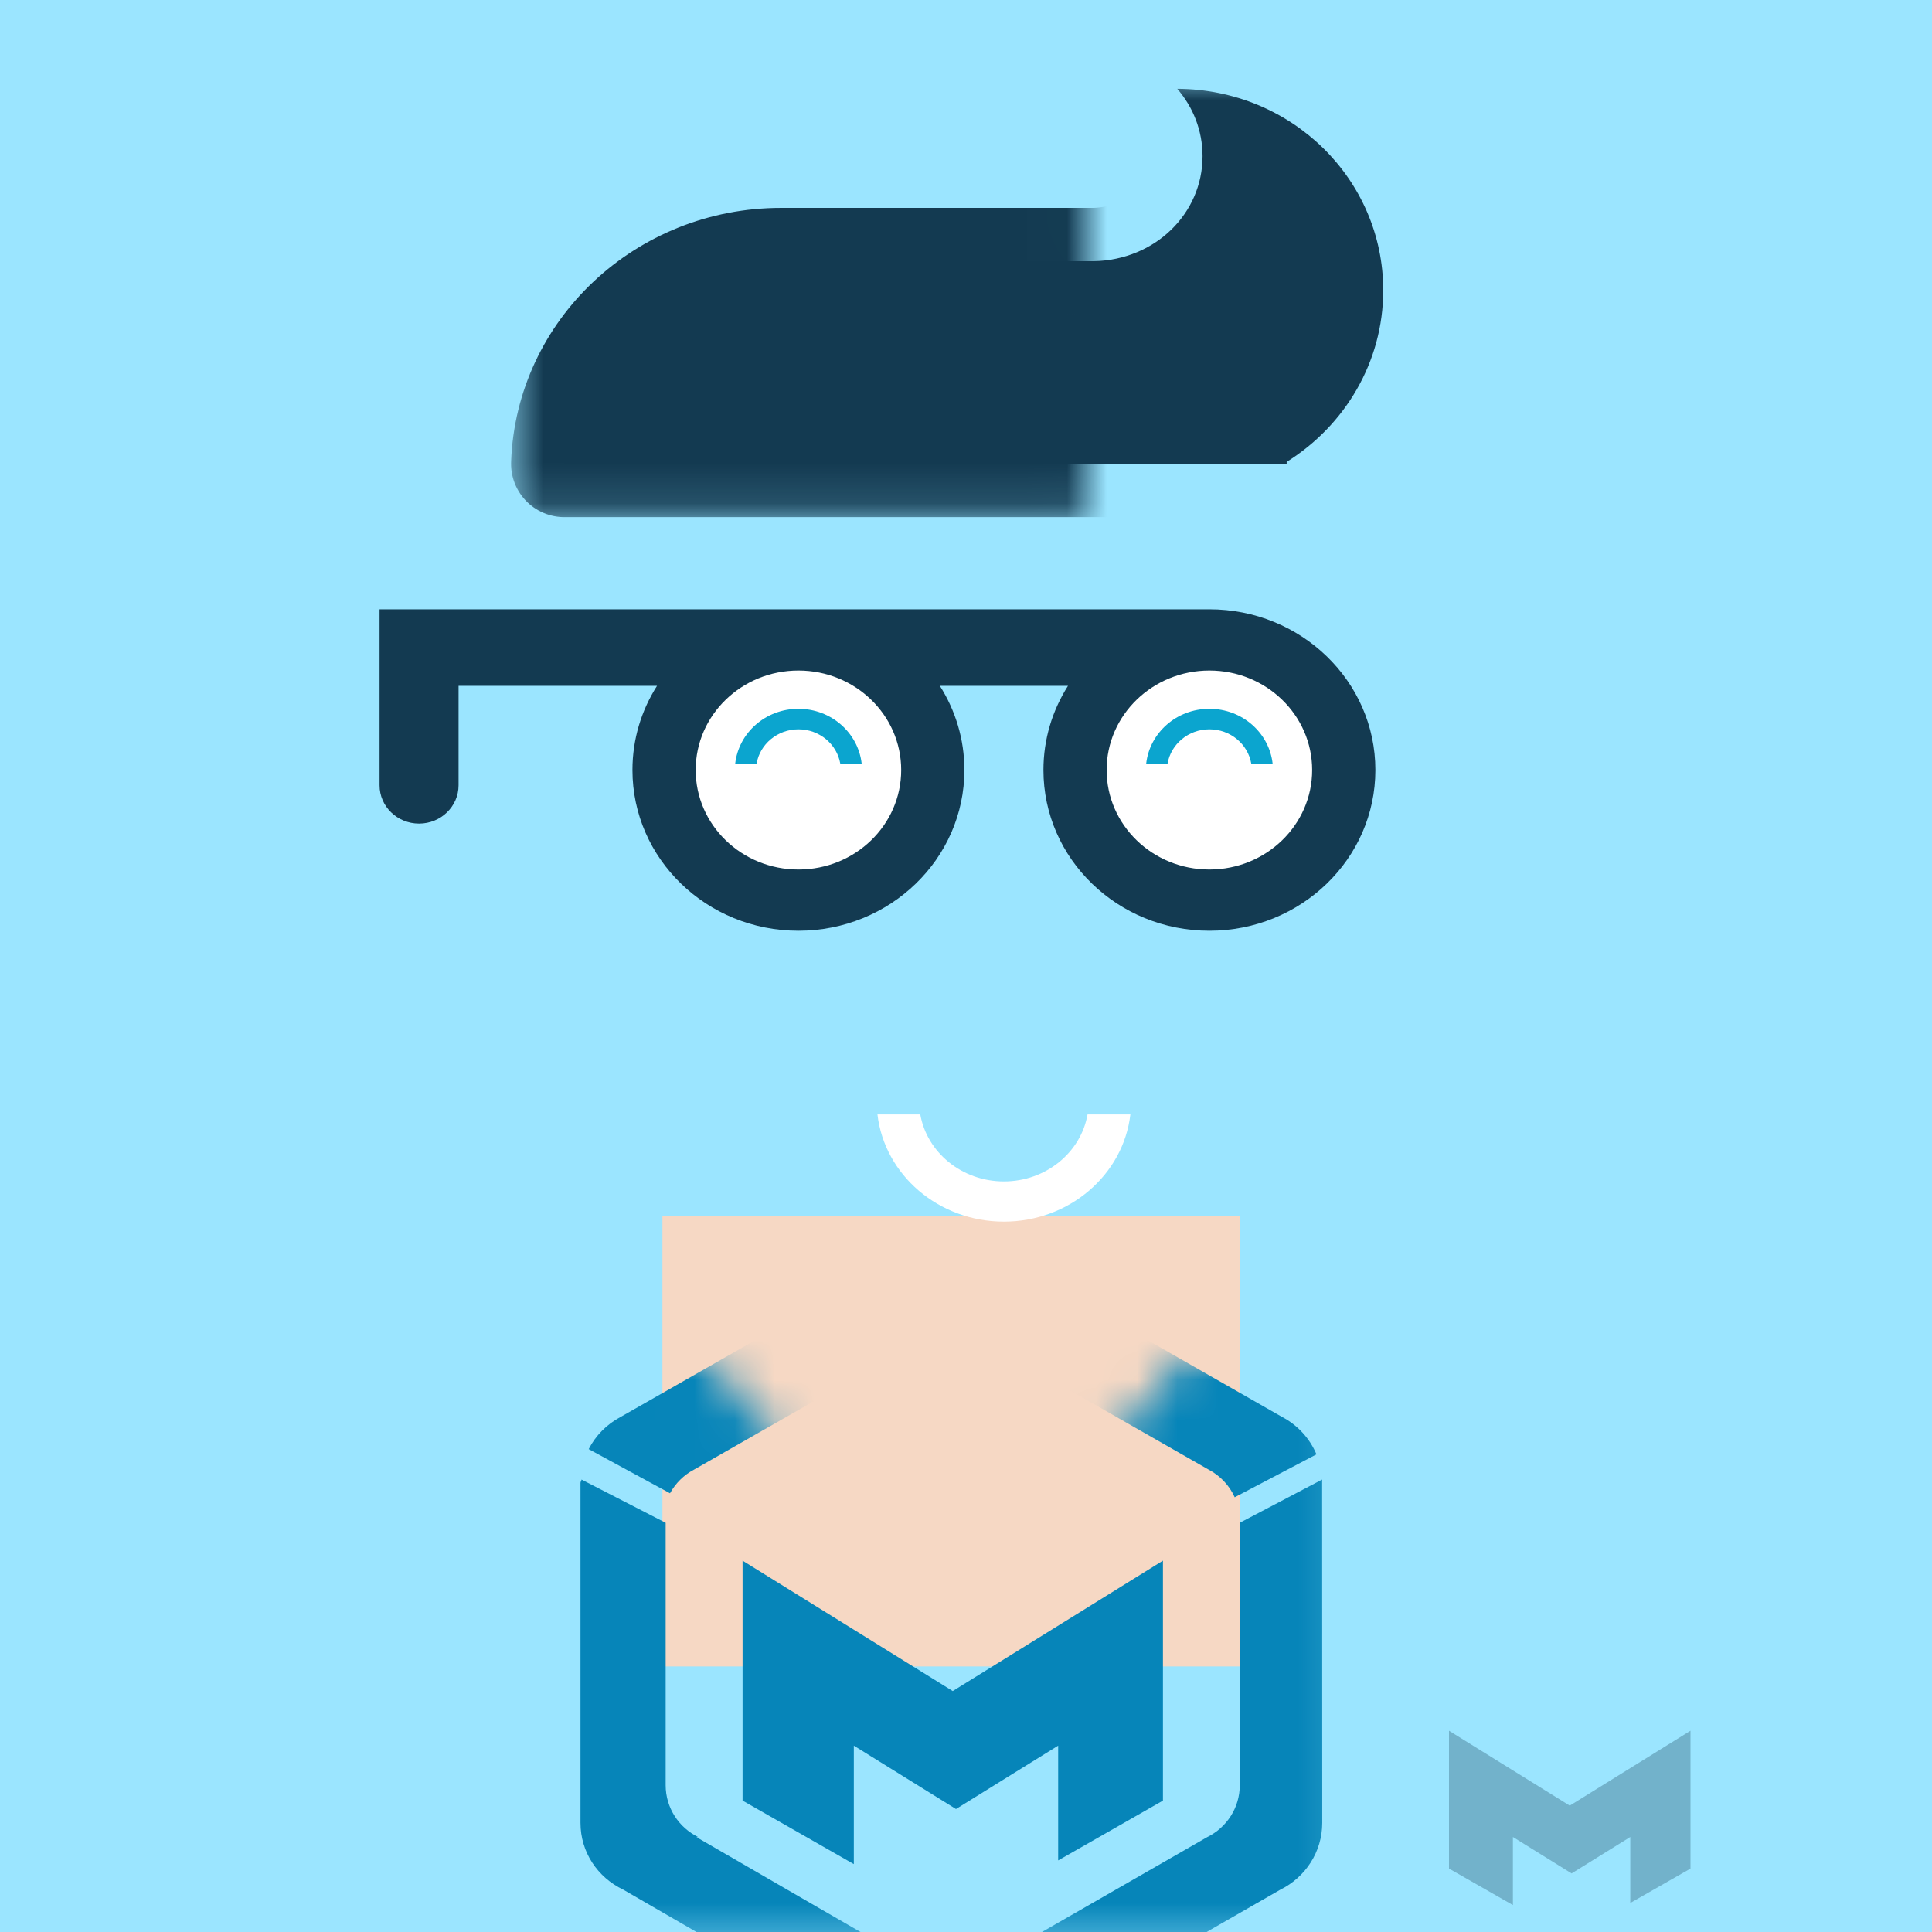 <svg xmlns="http://www.w3.org/2000/svg" width="48" height="48" viewBox="0 0 48 48" xmlns:xlink="http://www.w3.org/1999/xlink">
  <rect x="0" y="0" width="48" height="48" fill="#333333" stroke="none"/>
  <defs>
    <rect id="g" width="48" height="48"/>
    <path id="a" d="M14.144,27.688 L10.018,27.688 C4.493,27.688 0,32.175 0,37.711 L0,47.734 L39,47.734 L39,37.711 C39,32.174 34.515,27.688 28.982,27.688 L24.856,27.688 C24.896,27.948 24.917,28.215 24.917,28.486 C24.917,31.427 22.492,33.811 19.5,33.811 C16.508,33.811 14.083,31.427 14.083,28.486 C14.083,28.215 14.104,27.948 14.144,27.688 L14.144,27.688 Z"/>
    <mask id="i" width="39" height="20.046" x="0" y="0" fill="white">
      <use xlink:href="#a"/>
    </mask>
    <path id="b" d="M30,39 L39,39 L39,47.477 L30,47.477 L30,39 Z M0,39 L9,39 L9,47.477 L0,47.477 L0,39 Z"/>
    <mask id="j" width="39" height="8.477" x="0" y="0" fill="white">
      <use xlink:href="#b"/>
    </mask>
    <rect id="c" width="17.888" height="5.325" x="10.034" y="9.524"/>
    <mask id="k" width="17.888" height="5.325" x="0" y="0" fill="white">
      <use xlink:href="#c"/>
    </mask>
    <rect id="d" width="17.888" height="10.649" x="10.034" y="13.252"/>
    <mask id="l" width="17.888" height="10.649" x="0" y="0" fill="white">
      <use xlink:href="#d"/>
    </mask>
    <path id="e" d="M27.967,9.524 C27.967,9.494 27.967,9.478 27.967,9.476 C29.41,8.573 30.366,7.001 30.366,5.213 C30.366,2.461 28.101,0.22 25.249,0.206 C25.641,0.659 25.877,1.243 25.877,1.88 C25.877,3.301 24.705,4.456 23.183,4.489 L15.404,4.489 C12.492,4.489 10.12,6.727 10.021,9.524 L27.967,9.524 L27.967,9.524 Z"/>
    <mask id="m" width="22.993" height="11.966" x="-1.324" y="-1.324">
      <rect width="22.993" height="11.966" x="8.697" y="-1.118" fill="white"/>
      <use fill="black" xlink:href="#e"/>
    </mask>
    <path id="f" d="M10.021,22.265 L10.021,22.293 L10.021,27.147 C10.021,29.667 12.131,31.711 14.733,31.711 L18.041,31.711 C18.306,31.752 18.579,31.774 18.856,31.774 L26.123,31.774 C28.943,31.774 31.228,29.56 31.228,26.829 C31.228,24.739 29.836,22.988 27.943,22.265 L10.021,22.265 L10.021,22.265 Z"/>
    <mask id="n" width="21.207" height="9.508" x="0" y="0" fill="white">
      <use xlink:href="#f"/>
    </mask>
    <path id="o" d="M15.575,0 L19.836,0 L19.836,14.566 L0,14.566 L0,0 L3.925,0 C5.088,1.979 7.261,3.31 9.75,3.31 C12.239,3.31 14.412,1.979 15.575,1.39888101e-14 L15.575,0 Z"/>
  </defs>
  <g fill="none" fill-rule="evenodd">
    <mask id="h" fill="white">
      <use xlink:href="#g"/>
    </mask>
    <use fill="#9BE5FF" xlink:href="#g"/>
    <g transform="translate(4 2)" mask="url(#h)">
      <rect width="14.354" height="11.182" x="12.458" y="28.22" fill="#F6D8C4"/>
      <use fill="#FFFFFF" stroke="#133A51" stroke-width="2.648" mask="url(#i)" xlink:href="#a"/>
      <use fill="#FFD2B3" stroke="#133A51" stroke-width="2.648" mask="url(#j)" xlink:href="#b"/>
      <use fill="#FFFFFF" stroke="#133A51" stroke-width="2.648" mask="url(#k)" xlink:href="#c"/>
      <use fill="#FFD2B3" stroke="#133A51" stroke-width="2.648" mask="url(#l)" xlink:href="#d"/>
      <path fill="#133A51" d="M19.35,15.039 L22.534,15.039 C22.147,15.648 21.924,16.364 21.924,17.131 C21.924,19.337 23.77,21.124 26.047,21.124 C28.325,21.124 30.171,19.337 30.171,17.131 C30.171,14.925 28.325,13.138 26.047,13.138 L5.43,13.138 L5.43,17.51 C5.43,18.035 5.869,18.462 6.412,18.462 C6.953,18.462 7.393,18.036 7.393,17.51 L7.393,15.039 L12.324,15.039 C11.936,15.648 11.713,16.364 11.713,17.131 C11.713,19.337 13.559,21.124 15.837,21.124 C18.114,21.124 19.96,19.337 19.96,17.131 C19.96,16.364 19.737,15.648 19.35,15.039 L19.35,15.039 Z"/>
      <ellipse cx="26.047" cy="17.131" fill="#FFFFFF" rx="2.553" ry="2.472"/>
      <ellipse cx="15.837" cy="17.131" fill="#FFFFFF" rx="2.553" ry="2.472"/>
      <path fill="#0BA5CF" d="M14.798 16.97L14.266 16.97C14.353 16.205 15.023 15.61 15.837 15.61 16.65 15.61 17.32 16.205 17.408 16.97L16.876 16.97C16.792 16.488 16.359 16.12 15.837 16.12 15.315 16.12 14.881 16.488 14.798 16.97L14.798 16.97zM25.008 16.97L24.477 16.97C24.564 16.205 25.234 15.61 26.047 15.61 26.861 15.61 27.531 16.205 27.618 16.97L27.087 16.97C27.003 16.488 26.57 16.12 26.047 16.12 25.525 16.12 25.092 16.488 25.008 16.97L25.008 16.97z"/>
      <use fill="#133A51" xlink:href="#e"/>
      <use stroke="#133A51" stroke-width="2.648" mask="url(#m)" stroke-linecap="round" stroke-linejoin="round" xlink:href="#e"/>
      <use fill="#133A51" stroke="#133A51" stroke-width="2.648" mask="url(#n)" xlink:href="#f"/>
      <path fill="#FFFFFF" d="M23.02,25.688 L24.084,25.688 C23.909,27.186 22.569,28.351 20.942,28.351 C19.315,28.351 17.975,27.186 17.8,25.688 L18.864,25.688 C19.031,26.633 19.898,27.352 20.942,27.352 C21.986,27.352 22.853,26.633 23.02,25.688 L23.02,25.688 Z"/>
      <g transform="translate(9.75 31.78)">
        <mask id="p" fill="white">
          <use xlink:href="#o"/>
        </mask>
        <polygon fill="#0685B9" points="12.54 12.442 15.143 10.956 15.143 4.994 9.921 8.234 4.699 4.994 4.699 10.956 7.463 12.534 7.463 9.59 10.001 11.165 12.54 9.59 12.54 12.442" mask="url(#p)"/>
        <path fill="#0685B9" d="M2.788 4.053L2.788 10.572C2.788 11.138 3.117 11.627 3.597 11.863L3.552 11.863C3.552 11.863 9.227 15.15 9.303 15.181 9.376 15.211 9.452 15.235 9.53 15.253L9.53 17.545C9.288 17.503 9.062 17.415 8.862 17.29L1.734 13.168C1.095 12.864.672 12.235.672 11.509L.672 3.062C.672 3.035.696 3.007.698 2.979L2.788 4.053zM17.052 4.053L17.052 10.572C17.052 11.138 16.723 11.627 16.243 11.863L10.66 15.069C10.524 15.153 10.373 15.216 10.213 15.253L10.213 17.545C10.454 17.503 10.68 17.415 10.881 17.29L18.061 13.168C18.677 12.864 19.101 12.235 19.101 11.509 19.101 11.509 19.098 3.007 19.098 2.979L17.052 4.053zM9.889-.694C10.155-.694 10.402-.624 10.616-.502L16.276 2.731C16.563 2.881 16.794 3.124 16.926 3.419L18.957 2.353C18.79 1.954 18.486 1.625 18.103 1.424L10.825-2.732C10.55-2.889 10.232-2.979 9.891-2.979 9.527-2.979 9.187-2.877 8.901-2.699L1.66 1.429C1.324 1.608 1.049 1.886.876 2.223L2.896 3.32C3.032 3.073 3.238 2.867 3.488 2.735L9.119-.48C9.343-.615 9.606-.694 9.889-.694z" mask="url(#p)"/>
      </g>
      <polygon fill="#133A51" points="36.504 45.279 38 44.425 38 41 35 42.861 32 41 32 44.425 33.588 45.331 33.588 43.64 35.046 44.545 36.504 43.64 36.504 45.279" opacity=".3"/>
    </g>
  </g>
</svg>

